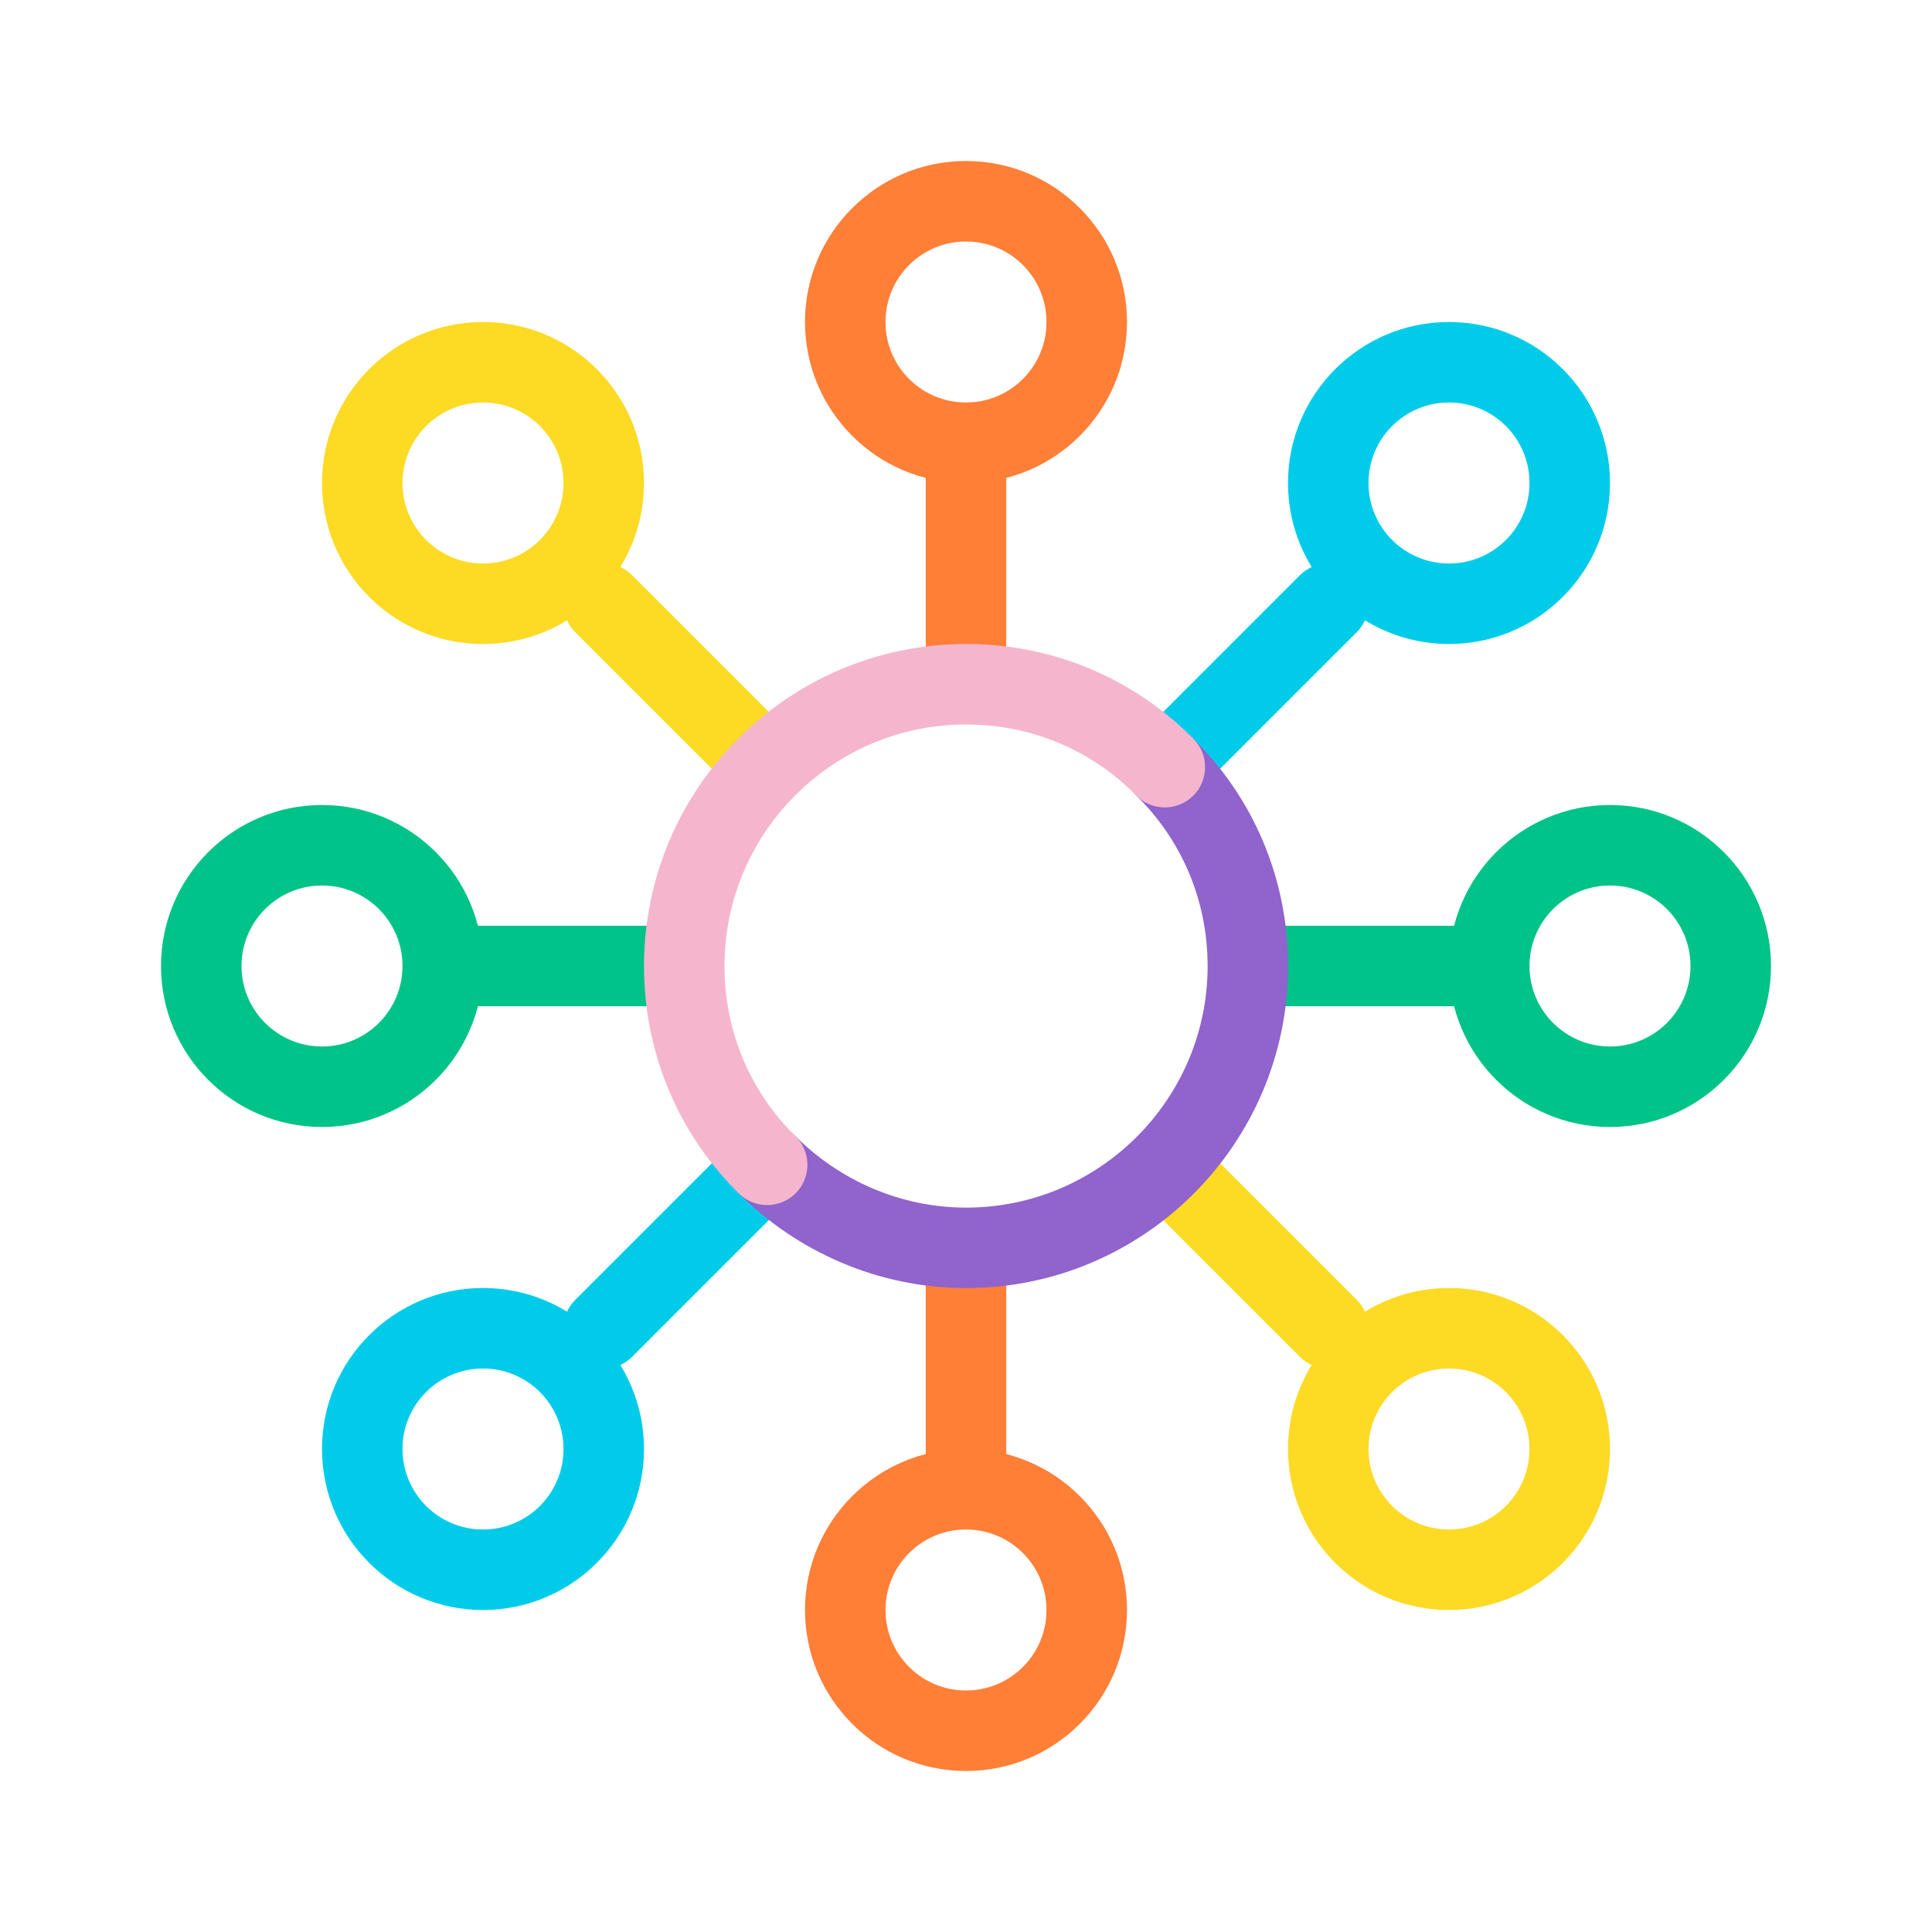 <svg width="48" height="48" viewBox="0 0 48 48" fill="none" xmlns="http://www.w3.org/2000/svg">
<path fill-rule="evenodd" clip-rule="evenodd" d="M12 10C10.895 10 10 10.895 10 12C10 13.105 10.895 14 12 14C13.105 14 14 13.105 14 12C14 10.895 13.105 10 12 10ZM8 12C8 9.791 9.791 8 12 8C14.209 8 16 9.791 16 12C16 14.209 14.209 16 12 16C9.791 16 8 14.209 8 12Z" fill="#FDDA24"/>
<path fill-rule="evenodd" clip-rule="evenodd" d="M36 34C34.895 34 34 34.895 34 36C34 37.105 34.895 38 36 38C37.105 38 38 37.105 38 36C38 34.895 37.105 34 36 34ZM32 36C32 33.791 33.791 32 36 32C38.209 32 40 33.791 40 36C40 38.209 38.209 40 36 40C33.791 40 32 38.209 32 36Z" fill="#FDDA24"/>
<path fill-rule="evenodd" clip-rule="evenodd" d="M12 34C10.895 34 10 34.895 10 36C10 37.105 10.895 38 12 38C13.105 38 14 37.105 14 36C14 34.895 13.105 34 12 34ZM8 36C8 33.791 9.791 32 12 32C14.209 32 16 33.791 16 36C16 38.209 14.209 40 12 40C9.791 40 8 38.209 8 36Z" fill="#00CCEA"/>
<path fill-rule="evenodd" clip-rule="evenodd" d="M36 10C34.895 10 34 10.895 34 12C34 13.105 34.895 14 36 14C37.105 14 38 13.105 38 12C38 10.895 37.105 10 36 10ZM32 12C32 9.791 33.791 8 36 8C38.209 8 40 9.791 40 12C40 14.209 38.209 16 36 16C33.791 16 32 14.209 32 12Z" fill="#00CCEA"/>
<path fill-rule="evenodd" clip-rule="evenodd" d="M24 6C22.895 6 22 6.895 22 8C22 9.105 22.895 10 24 10C25.105 10 26 9.105 26 8C26 6.895 25.105 6 24 6ZM20 8C20 5.791 21.791 4 24 4C26.209 4 28 5.791 28 8C28 10.209 26.209 12 24 12C21.791 12 20 10.209 20 8Z" fill="#FF7F37"/>
<path fill-rule="evenodd" clip-rule="evenodd" d="M24 38C22.895 38 22 38.895 22 40C22 41.105 22.895 42 24 42C25.105 42 26 41.105 26 40C26 38.895 25.105 38 24 38ZM20 40C20 37.791 21.791 36 24 36C26.209 36 28 37.791 28 40C28 42.209 26.209 44 24 44C21.791 44 20 42.209 20 40Z" fill="#FF7F37"/>
<path fill-rule="evenodd" clip-rule="evenodd" d="M40 22C38.895 22 38 22.895 38 24C38 25.105 38.895 26 40 26C41.105 26 42 25.105 42 24C42 22.895 41.105 22 40 22ZM36 24C36 21.791 37.791 20 40 20C42.209 20 44 21.791 44 24C44 26.209 42.209 28 40 28C37.791 28 36 26.209 36 24Z" fill="#00C389"/>
<path fill-rule="evenodd" clip-rule="evenodd" d="M8 22C6.895 22 6 22.895 6 24C6 25.105 6.895 26 8 26C9.105 26 10 25.105 10 24C10 22.895 9.105 22 8 22ZM4 24C4 21.791 5.791 20 8 20C10.209 20 12 21.791 12 24C12 26.209 10.209 28 8 28C5.791 28 4 26.209 4 24Z" fill="#00C389"/>
<path fill-rule="evenodd" clip-rule="evenodd" d="M33.707 14.293C34.098 14.683 34.098 15.317 33.707 15.707L29.707 19.707C29.317 20.098 28.683 20.098 28.293 19.707C27.902 19.317 27.902 18.683 28.293 18.293L32.293 14.293C32.683 13.902 33.317 13.902 33.707 14.293ZM19.707 28.293C20.098 28.683 20.098 29.317 19.707 29.707L15.707 33.707C15.317 34.098 14.683 34.098 14.293 33.707C13.902 33.317 13.902 32.683 14.293 32.293L18.293 28.293C18.683 27.902 19.317 27.902 19.707 28.293Z" fill="#00CCEA"/>
<path fill-rule="evenodd" clip-rule="evenodd" d="M14.293 14.293C14.683 13.902 15.317 13.902 15.707 14.293L19.707 18.293C20.098 18.683 20.098 19.317 19.707 19.707C19.317 20.098 18.683 20.098 18.293 19.707L14.293 15.707C13.902 15.317 13.902 14.683 14.293 14.293ZM28.293 28.293C28.683 27.902 29.317 27.902 29.707 28.293L33.707 32.293C34.098 32.683 34.098 33.317 33.707 33.707C33.317 34.098 32.683 34.098 32.293 33.707L28.293 29.707C27.902 29.317 27.902 28.683 28.293 28.293Z" fill="#FDDA24"/>
<path fill-rule="evenodd" clip-rule="evenodd" d="M24 10.281C24.552 10.281 25 10.729 25 11.281V16.921C25 17.474 24.552 17.921 24 17.921C23.448 17.921 23 17.474 23 16.921V11.281C23 10.729 23.448 10.281 24 10.281ZM24 30.081C24.552 30.081 25 30.529 25 31.081V36.721C25 37.273 24.552 37.721 24 37.721C23.448 37.721 23 37.273 23 36.721V31.081C23 30.529 23.448 30.081 24 30.081Z" fill="#FF7F37"/>
<path fill-rule="evenodd" clip-rule="evenodd" d="M10.281 24C10.281 23.448 10.729 23 11.281 23H16.921C17.474 23 17.921 23.448 17.921 24C17.921 24.552 17.474 25 16.921 25H11.281C10.729 25 10.281 24.552 10.281 24ZM30.081 24C30.081 23.448 30.529 23 31.081 23H36.721C37.273 23 37.721 23.448 37.721 24C37.721 24.552 37.273 25 36.721 25H31.081C30.529 25 30.081 24.552 30.081 24Z" fill="#00C389"/>
<path fill-rule="evenodd" clip-rule="evenodd" d="M28.23 18.361C28.617 17.967 29.25 17.962 29.644 18.35C31.109 19.792 32.002 21.787 32.002 24.003C32.002 28.415 28.415 32.002 24.003 32.002C21.802 32.002 19.792 31.086 18.355 29.65C17.965 29.259 17.965 28.626 18.355 28.235C18.746 27.845 19.379 27.845 19.77 28.235C20.853 29.319 22.363 30.003 24.003 30.003C27.31 30.003 30.003 27.31 30.003 24.003C30.003 22.338 29.336 20.853 28.241 19.775C27.847 19.388 27.842 18.755 28.23 18.361Z" fill="#9063CD"/>
<path fill-rule="evenodd" clip-rule="evenodd" d="M16 24C16 19.588 19.588 16 24 16C26.216 16 28.21 16.893 29.653 18.358C30.04 18.752 30.035 19.385 29.642 19.773C29.248 20.16 28.615 20.155 28.227 19.762C27.15 18.667 25.664 18 24 18C20.692 18 18 20.692 18 24C18 25.664 18.667 27.15 19.762 28.227C20.155 28.615 20.16 29.248 19.773 29.642C19.385 30.035 18.752 30.04 18.358 29.653C16.893 28.21 16 26.216 16 24Z" fill="#F5B6CD"/>
</svg>
